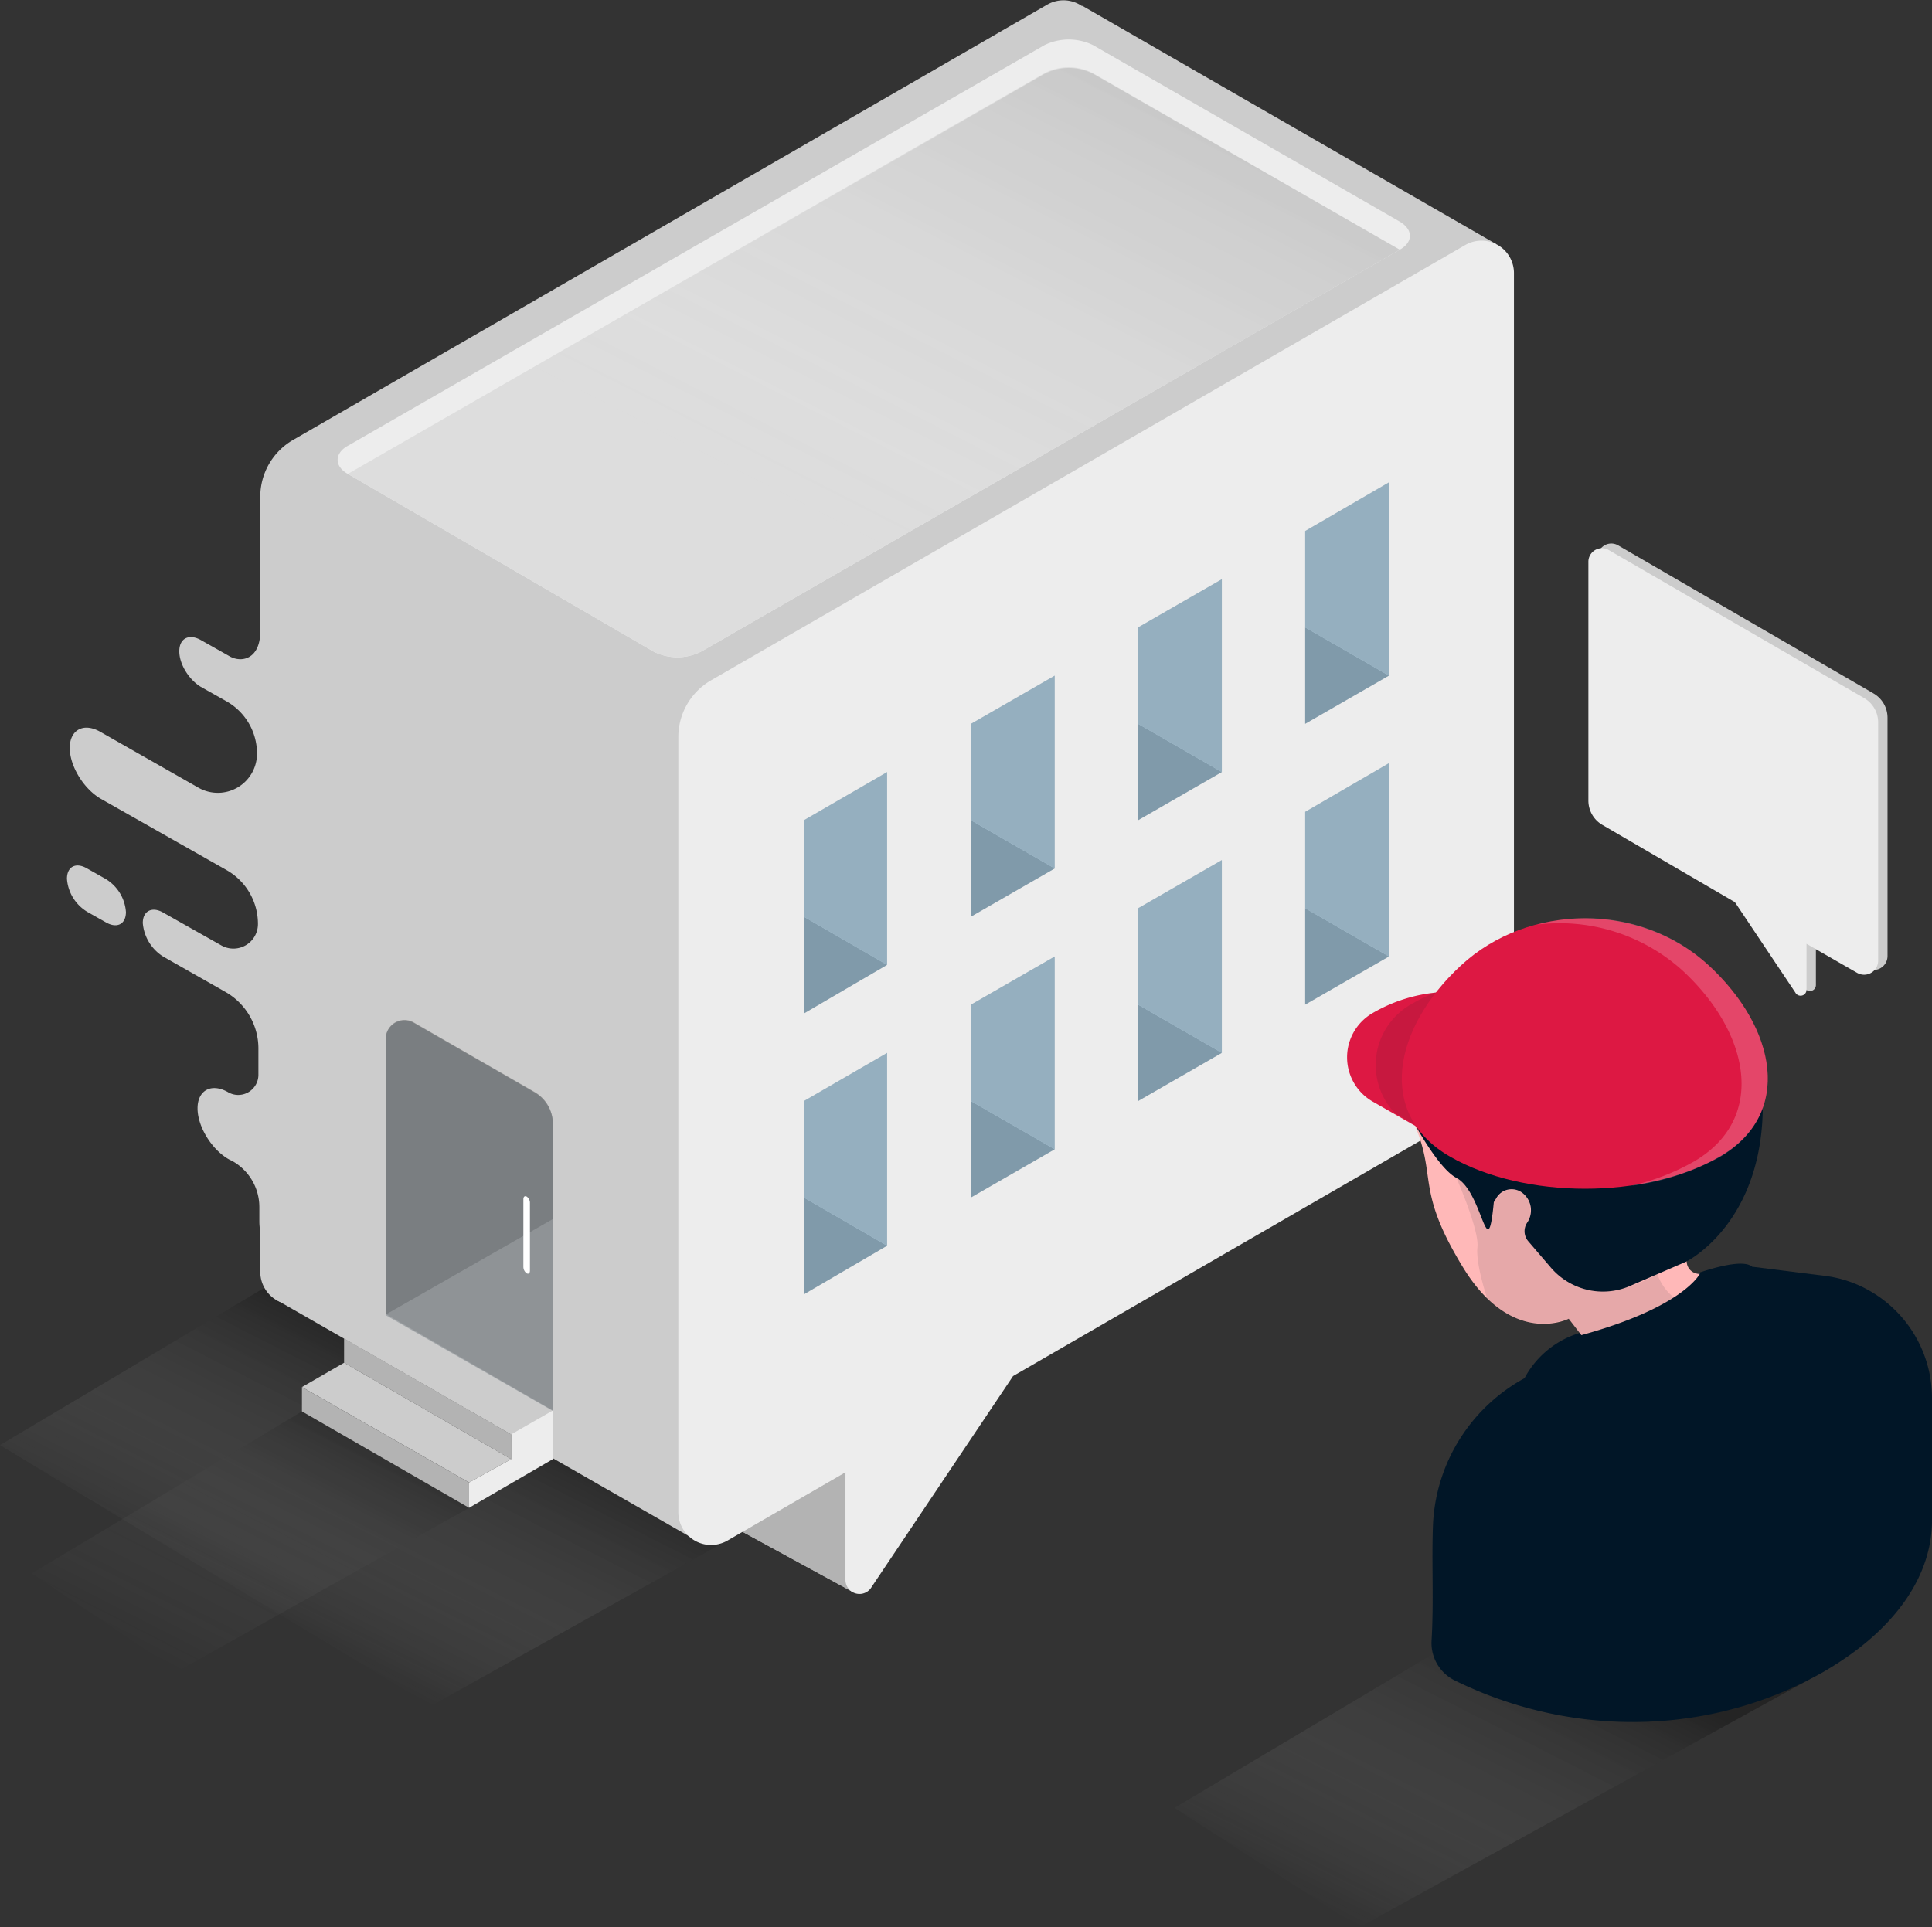 <svg xmlns="http://www.w3.org/2000/svg" xmlns:xlink="http://www.w3.org/1999/xlink" viewBox="0 0 412.7 411.75"><rect x="0" y="0" width="412.7" height="411.75" fill="#333333" stroke="none"/><defs><style>.cls-1{fill:url(#Unbenannter_Verlauf_9);}.cls-2{fill:#ccc;}.cls-3{fill:#b3b3b3;}.cls-4{fill:url(#Unbenannter_Verlauf_7);}.cls-5{fill:#ededed;}.cls-6{fill:#999;}.cls-7{fill:#20a4f3;}.cls-15,.cls-7,.cls-9{opacity:0.2;}.cls-13,.cls-15,.cls-17,.cls-7,.cls-8,.cls-9{isolation:isolate;}.cls-8{opacity:0.5;fill:url(#Unbenannter_Verlauf_9-2);}.cls-11,.cls-13,.cls-9{fill:#011627;}.cls-10,.cls-15{fill:#fff;}.cls-12{fill:#ffb8b8;}.cls-13{opacity:0.1;}.cls-14{fill:#dd1843;}.cls-16{fill:#ddd;}.cls-17{opacity:0.3;fill:url(#Unbenannter_Verlauf_9-3);}</style><linearGradient id="Unbenannter_Verlauf_9" x1="-3328.98" y1="59.57" x2="-3358.58" y2="117.67" gradientTransform="translate(-3266.95 408.69) rotate(180)" gradientUnits="userSpaceOnUse"><stop offset="0" stop-color="#fff" stop-opacity="0"/><stop offset="1" stop-opacity="0.3"/></linearGradient><linearGradient id="Unbenannter_Verlauf_7" x1="-3564.87" y1="-6.88" x2="-3607.46" y2="76.71" gradientTransform="translate(-3266.95 408.69) rotate(180)" gradientUnits="userSpaceOnUse"><stop offset="0" stop-color="#fff" stop-opacity="0"/><stop offset="0.8" stop-opacity="0.3"/></linearGradient><linearGradient id="Unbenannter_Verlauf_9-2" x1="-3305.97" y1="51.13" x2="-3333.88" y2="105.91" xlink:href="#Unbenannter_Verlauf_9"/><linearGradient id="Unbenannter_Verlauf_9-3" x1="-3448.06" y1="293.5" x2="-3499.08" y2="393.62" xlink:href="#Unbenannter_Verlauf_9"/></defs><title>howto-home3</title><g id="Ebene_2" data-name="Ebene 2"><g id="Layer_1" data-name="Layer 1"><polygon id="Vase_shadow" data-name="Vase shadow" class="cls-1" points="0 308.75 92.1 364.45 154.6 329.55 58.3 274.05 0 308.75"/><path class="cls-2" d="M55.6,109.75v25.1c0,6-4,6.8-6.5,5.4l-6.2-3.5c-2.5-1.4-4.6-.4-4.6,2.4s2.1,6.1,4.6,7.6l5.5,3.1A12.82,12.82,0,0,1,54.9,161h0a8.37,8.37,0,0,1-12.5,7.3l-20.9-11.9c-3.6-2.1-6.6-.5-6.6,3.4s3,8.8,6.7,10.9l26.8,15.2a13.2,13.2,0,0,1,6.7,11.5h0a5.24,5.24,0,0,1-7.8,4.6l-12.4-7c-2.4-1.4-4.4-.4-4.4,2.2a9.37,9.37,0,0,0,4.4,7.2l13.2,7.5A13.91,13.91,0,0,1,55.2,224v5.6a4.31,4.31,0,0,1-6.4,3.8h0c-3.6-2.1-6.6-.5-6.6,3.4s3,8.8,6.7,10.9l.8.4a11.26,11.26,0,0,1,5.7,9.8v3a13.71,13.71,0,0,0,7,11.9l83.7,47.5a4.13,4.13,0,0,0,6.2-3.6l-1.2-158.9a8,8,0,0,0-4.2-7.1L64.6,104C60.3,101.15,55.6,104.35,55.6,109.75Z"/><path class="cls-2" d="M26.9,194.85a9,9,0,0,0-4.4-7.1l-3.9-2.2c-2.4-1.4-4.3-.4-4.3,2.2a9,9,0,0,0,4.4,7.1l3.9,2.2C25,198.45,26.9,197.45,26.9,194.85Z"/><path class="cls-2" d="M223.7,1,62.6,94a14,14,0,0,0-7,12.1v165.6a7,7,0,0,0,10.5,6.1l25.2-14.6v30a3,3,0,0,0,5.6,1.5l30.2-52.1,100-57.8a14,14,0,0,0,7-12.1V7.05A6.93,6.93,0,0,0,223.7,1Z"/><polygon class="cls-2" points="180.6 314.55 165.7 298.95 319.6 52.15 231.2 1.25 60.6 101.55 59.1 277.75 147.4 328.35 147.9 321.45 182.2 340.15 180.6 314.55"/><polygon class="cls-3" points="180.6 314.55 182.2 340.15 158.6 327.25 180.6 314.55"/><polygon id="Vase_shadow-2" data-name="Vase shadow" class="cls-4" points="250.9 386.25 290.4 411.75 389.7 357.05 309.2 351.55 250.9 386.25"/><path class="cls-5" d="M313,52.35l-161.1,93a14,14,0,0,0-7,12.1v165.6a7,7,0,0,0,10.5,6.1l25.2-14.6v23a3,3,0,0,0,5.6,1.5L216.4,294l100-57.8a14,14,0,0,0,7-12.1V58.45A6.93,6.93,0,0,0,313,52.35Z"/><polygon class="cls-3" points="296.7 103.05 278.8 113.45 278.8 134.05 296.7 144.35 296.7 103.05"/><polygon class="cls-6" points="296.7 144.35 278.8 134.05 278.8 154.65 278.8 154.65 296.7 144.35"/><polygon class="cls-7" points="296.7 103.05 296.7 144.35 278.8 154.65 278.8 113.45 296.7 103.05"/><polygon class="cls-3" points="261 123.75 243.1 134.05 243.1 154.65 261 164.95 261 123.75"/><polygon class="cls-6" points="261 164.95 243.1 154.65 243.1 175.25 243.1 175.25 261 164.95"/><polygon class="cls-7" points="261 123.75 261 164.95 243.1 175.25 243.1 134.05 261 123.75"/><polygon class="cls-3" points="225.3 144.35 207.4 154.65 207.4 175.25 225.3 185.55 225.3 144.35"/><polygon class="cls-6" points="225.3 185.55 207.4 175.25 207.4 195.85 207.4 195.85 225.3 185.55"/><polygon class="cls-7" points="225.3 144.35 225.3 185.55 207.4 195.85 207.4 154.65 225.3 144.35"/><polygon class="cls-3" points="189.5 164.95 171.7 175.25 171.7 195.85 189.5 206.15 189.5 164.95"/><polygon class="cls-6" points="189.5 206.15 171.7 195.85 171.7 216.55 171.7 216.55 189.5 206.15"/><polygon class="cls-7" points="189.5 164.95 189.5 206.15 171.7 216.55 171.7 175.25 189.5 164.95"/><polygon class="cls-3" points="296.7 163.05 278.8 173.45 278.8 194.05 296.7 204.35 296.7 163.05"/><polygon class="cls-6" points="296.7 204.35 278.8 194.05 278.8 214.65 278.8 214.65 296.7 204.35"/><polygon class="cls-7" points="296.7 163.05 296.7 204.35 278.8 214.65 278.8 173.45 296.7 163.05"/><polygon class="cls-3" points="261 183.75 243.1 194.05 243.1 214.65 261 224.95 261 183.75"/><polygon class="cls-6" points="261 224.95 243.1 214.65 243.1 235.25 243.1 235.25 261 224.95"/><polygon class="cls-7" points="261 183.75 261 224.95 243.1 235.25 243.1 194.05 261 183.75"/><polygon class="cls-3" points="225.3 204.35 207.4 214.65 207.4 235.25 225.3 245.55 225.3 204.35"/><polygon class="cls-6" points="225.3 245.55 207.4 235.25 207.4 255.85 207.4 255.85 225.3 245.55"/><polygon class="cls-7" points="225.3 204.35 225.3 245.55 207.4 255.85 207.4 214.65 225.3 204.35"/><polygon class="cls-3" points="189.5 224.95 171.7 235.25 171.7 255.85 189.5 266.15 189.5 224.95"/><polygon class="cls-6" points="189.5 266.15 171.7 255.85 171.7 276.55 171.7 276.55 189.5 266.15"/><polygon class="cls-7" points="189.5 224.95 189.5 266.15 171.7 276.55 171.7 235.25 189.5 224.95"/><path class="cls-3" d="M118.1,301.45v-61.2a7.82,7.82,0,0,0-4-6.9l-25.7-14.8a4,4,0,0,0-6,3.5V281Z"/><polygon class="cls-2" points="118.1 301.35 82.4 280.75 73.5 285.95 109.2 306.45 118.1 301.35"/><polygon class="cls-3" points="109.2 311.75 73.5 291.15 73.5 285.95 109.2 306.45 109.2 311.75"/><polygon class="cls-2" points="109.2 311.75 73.5 291.15 64.5 296.35 100.2 316.75 109.2 311.75"/><polygon class="cls-3" points="100.2 322.15 64.5 301.55 64.5 296.35 100.2 316.75 100.2 322.15"/><polygon class="cls-5" points="118.1 301.35 109.2 306.45 109.2 311.75 100.2 316.75 100.2 322.15 118.1 311.75 118.1 301.35"/><polygon id="Vase_shadow-3" data-name="Vase shadow" class="cls-8" points="6.8 336.15 38 357.05 100.2 322.15 64.5 301.55 6.8 336.15"/><path class="cls-6" d="M118.1,240.15a7.82,7.82,0,0,0-4-6.9l-25.7-14.8a4,4,0,0,0-6,3.5v58.9l35.7-20.4Z"/><path class="cls-9" d="M118.1,301.45v-61.2a7.82,7.82,0,0,0-4-6.9l-25.7-14.8a4,4,0,0,0-6,3.5V281Z"/><path class="cls-10" d="M112.5,255.65c-.4-.2-.7,0-.7.6v14.4a1.75,1.75,0,0,0,.7,1.4c.4.2.7,0,.7-.6v-14.4A1.61,1.61,0,0,0,112.5,255.65Z"/><path class="cls-11" d="M362.3,272.15s16.4-6.1,11.6,2.2-28.5,16-36.3,16.9-13.7,7.8-13.7,7.8a19.83,19.83,0,0,1,14.4-14.5C350.7,281.15,364.1,273.35,362.3,272.15Z"/><g id="Head"><path class="cls-12" d="M363.1,272.15s-3.4,7.1-25.3,13.1l-2.7-3.5s-12.1,6.2-22.6-11-5.2-19.3-10.8-31.5c-10.9-23.6,37.5-59.2,69.6-25,8.2,8.7,8.7,37.4-11,55.2A2.68,2.68,0,0,0,363.1,272.15Z"/><path class="cls-11" d="M301.7,239.25s5.4,10.3,9.4,12.4c5.7,3,6.6,19.6,8,5.2l.5-.8a3.75,3.75,0,0,1,5.7-1.1h0a4.69,4.69,0,0,1,.9,6.3h0a3.3,3.3,0,0,0,.3,4l4.8,5.6a14.63,14.63,0,0,0,16.9,3.9l12-5.2s17.5-8.6,16.3-36.1Z"/><path id="Face_Shadow" data-name="Face Shadow" class="cls-13" d="M311.1,251.65s4.9,11.1,4.5,14.8,2.1,11,2.1,11,7.2,8.1,17.4,4.3l2.7,3.5s11.9-2.7,19.8-8a11.29,11.29,0,0,1-3.6-5.1s-13.8,9.1-22.7-1.3l-4.8-5.6a3.4,3.4,0,0,1-.3-4c1.5-2,.7-6.1-2.3-7s-4.8,2.7-4.8,2.7l-1,5.6C318.2,262.45,313.8,251.75,311.1,251.65Z"/></g><g id="Hat"><path class="cls-14" d="M310.1,245l-16.8-9.6a10.91,10.91,0,0,1,0-19h0a33.42,33.42,0,0,1,33.5,0l16.5,9.7Z"/><path class="cls-13" d="M343.3,225.85l-16.5-9.7a33.6,33.6,0,0,0-19.5-4.4,41.52,41.52,0,0,0-6,2.9h0a14.91,14.91,0,0,0-3.3,23.2l12.1,6.9Z"/><path class="cls-14" d="M365,206.25c14.5,13.4,18.1,31.8,2.3,40.9s-41.6,9.1-57.5,0-12.2-27.5,2.3-40.9S350.4,192.85,365,206.25Z"/><path class="cls-15" d="M365,206.25c-9.9-9.2-24.1-12.1-36.7-8.7a39.12,39.12,0,0,1,31.1,9.8c14.5,13.4,18.1,31.8,2.3,40.9a49,49,0,0,1-13.3,5.1,53.88,53.88,0,0,0,18.9-6.1C383.1,238.05,379.5,219.65,365,206.25Z"/></g><path class="cls-11" d="M412.7,298.75a26.41,26.41,0,0,0-13.2-22.9h0a25.68,25.68,0,0,0-10-3.3l-15.1-1.9-44.7,21.9h0a37.58,37.58,0,0,0-23.6,33.3c-.3,8,.2,16.3-.3,24.7a8.91,8.91,0,0,0,4.8,8.4h0c23.6,11.7,51.5,12.1,75.1.3,1.3-.7,2.7-1.4,3.9-2.1,15.4-8.9,23.1-20.6,23.1-32.3h0v-26.1Z"/><path class="cls-2" d="M345.7,116.55l54.5,31.6a6,6,0,0,1,3,5.2v50.9a3,3,0,0,1-4.5,2.6l-10.8-6.2v9.8a1.27,1.27,0,0,1-2.4.6l-12.9-19.3-28.3-16.5a6,6,0,0,1-3-5.2v-50.9A2.9,2.9,0,0,1,345.7,116.55Z"/><path class="cls-5" d="M343.7,117.55l54.5,31.6a6,6,0,0,1,3,5.2v50.9a3,3,0,0,1-4.5,2.6l-10.8-6.2v9.8a1.27,1.27,0,0,1-2.4.6l-12.9-19.3-28.3-16.5a6,6,0,0,1-3-5.2v-50.9A2.9,2.9,0,0,1,343.7,117.55Z"/><path class="cls-5" d="M233.5,9.65a11.87,11.87,0,0,0-10.4,0L74.3,95.25c-2.9,1.6-2.9,4.4,0,6l65.2,37.9a11.24,11.24,0,0,0,10.4,0L299,53.35c2.9-1.6,2.9-4.3,0-6Z"/><path class="cls-16" d="M223.1,15.65,74.3,101.25h0l65.2,37.9a11.24,11.24,0,0,0,10.4,0L299,53.35l-65.5-37.7A11.24,11.24,0,0,0,223.1,15.65Z"/><path id="Vase_shadow-4" data-name="Vase shadow" class="cls-17" d="M113.2,79l73.5,39.1L299,53.35l-65-37.3a11.28,11.28,0,0,0-11.5.1Z"/></g></g></svg>